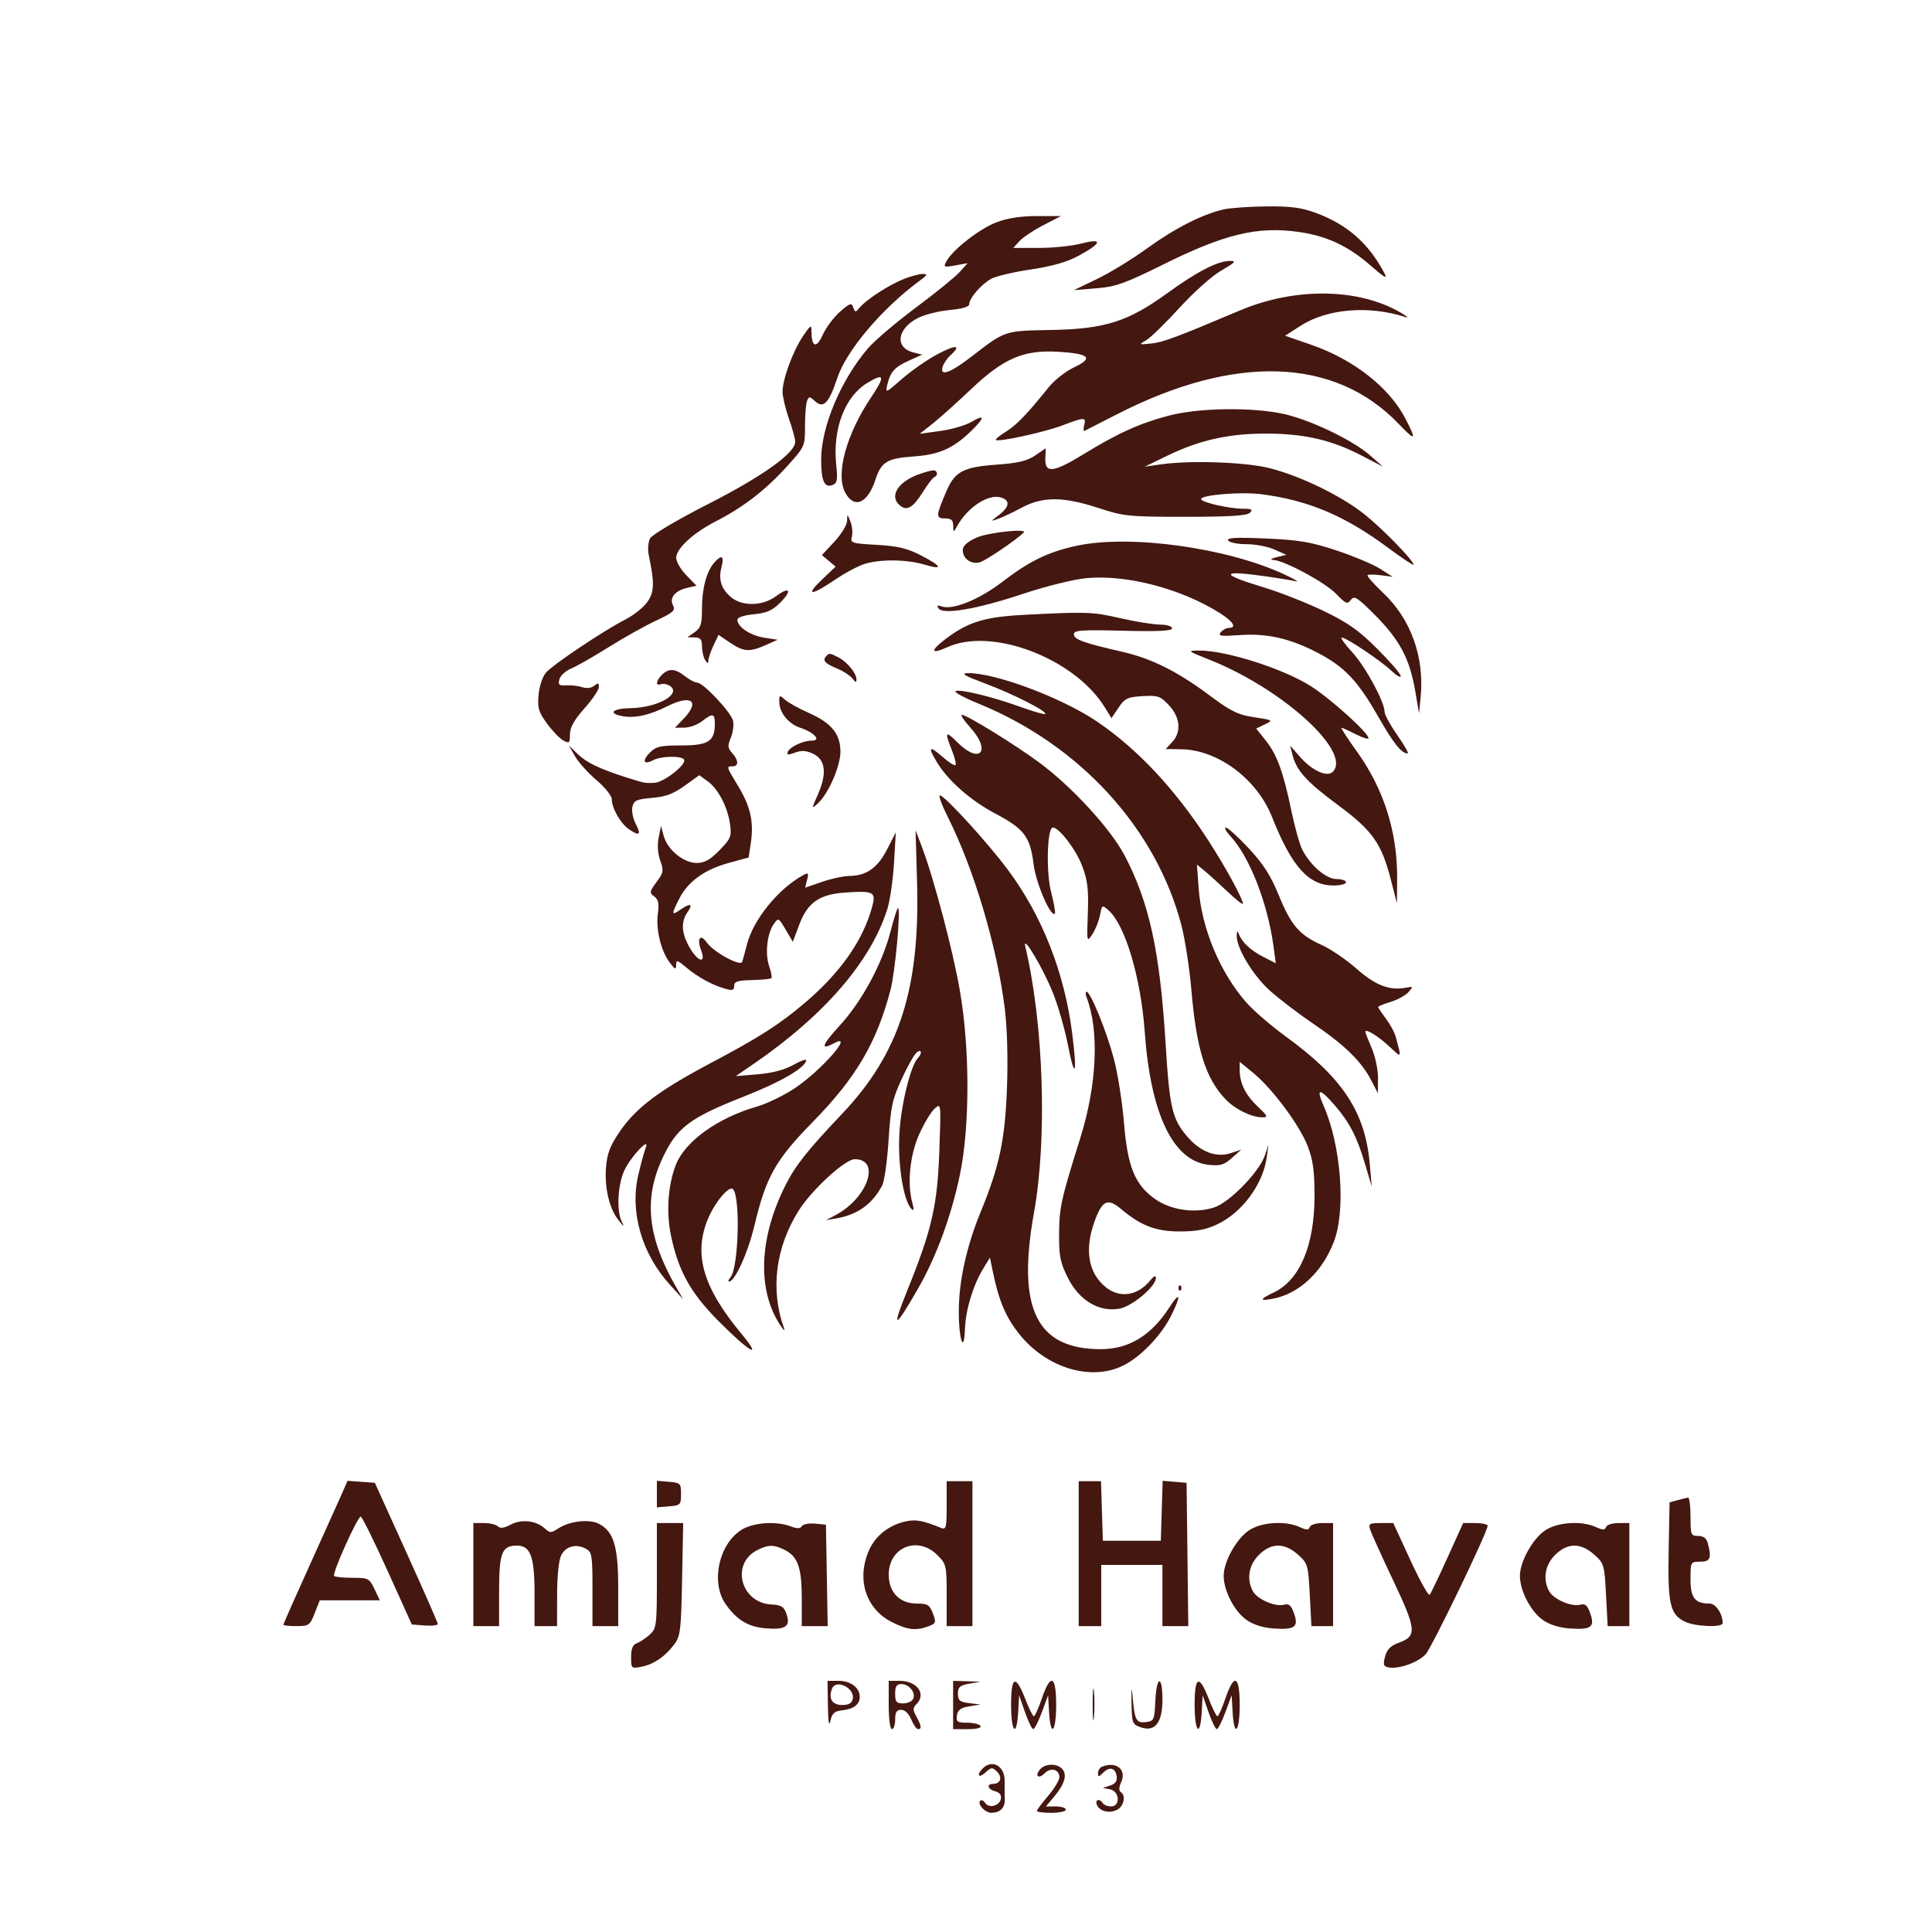 <svg xmlns="http://www.w3.org/2000/svg" width="600" height="600" viewBox="0 0 600 600" version="1.1"><path d="M 379.870 65.060 C 373.249 66.627, 364.668 71.008, 356.271 77.109 C 351.708 80.424, 344.718 84.704, 340.738 86.621 L 333.500 90.106 340.500 89.535 C 346.556 89.041, 349.388 88.027, 361.500 82.020 C 380.319 72.686, 390.519 70.239, 403.199 72.016 C 412.076 73.260, 418.750 76.393, 425.894 82.669 C 429.862 86.154, 430.947 86.758, 429.999 84.954 C 425.091 75.615, 418.462 69.758, 408.712 66.145 C 404.157 64.457, 400.857 64.021, 393.212 64.100 C 387.871 64.156, 381.867 64.587, 379.870 65.060 M 309.357 69.082 C 304.139 71.089, 295.824 77.592, 293.914 81.160 C 292.937 82.987, 293.119 83.070, 296.684 82.425 L 300.500 81.734 298 84.512 C 296.625 86.039, 290.517 90.997, 284.427 95.529 C 278.337 100.061, 271.664 105.733, 269.599 108.134 C 261.134 117.978, 254.988 132.604, 255.015 142.839 C 255.033 149.365, 256.036 151.584, 258.537 150.624 C 260.006 150.060, 260.185 149.084, 259.694 144.320 C 258.548 133.225, 262.342 123.201, 269.290 118.965 C 274.710 115.660, 275.002 116.732, 270.508 123.435 C 262.848 134.857, 259.475 147.150, 262.432 152.868 C 265.191 158.204, 269.500 156.387, 271.911 148.871 C 273.630 143.513, 275.599 142.308, 283.508 141.774 C 291.459 141.238, 295.850 139.360, 301.250 134.187 C 305.885 129.746, 306.066 128.439, 301.687 131.022 C 299.865 132.097, 295.506 133.369, 292.001 133.848 L 285.628 134.720 289.564 131.622 C 291.729 129.918, 297.103 125.104, 301.507 120.925 C 311.724 111.228, 317.915 108.581, 328.803 109.255 C 338.364 109.846, 339.697 111.192, 333.573 114.071 C 330.992 115.284, 327.445 118.065, 325.691 120.251 C 318.967 128.628, 315.689 132.029, 312.351 134.092 C 310.450 135.267, 309.074 136.407, 309.293 136.627 C 310.030 137.363, 324.446 134.208, 330 132.094 C 336.818 129.499, 337.365 129.496, 336.695 132.057 C 336.399 133.189, 336.459 133.972, 336.829 133.797 C 337.198 133.623, 341.657 131.346, 346.739 128.736 C 383.444 109.885, 414.518 110.916, 434.379 131.643 C 439.632 137.125, 440 136.887, 436.585 130.217 C 431.547 120.379, 420.473 111.665, 407.138 107.048 L 399.108 104.267 403.804 101.234 C 412.128 95.857, 425.041 94.767, 436.500 98.476 C 437.600 98.831, 436.925 98.206, 435 97.086 C 421.868 89.442, 402.242 89.172, 385.116 96.399 C 365.042 104.869, 361.270 106.276, 357.596 106.667 C 353.589 107.093, 353.554 107.071, 356 105.629 C 357.375 104.819, 362.033 100.279, 366.352 95.540 C 370.746 90.718, 376.470 85.624, 379.352 83.971 C 383.595 81.538, 384.060 81.021, 382 81.031 C 378.147 81.051, 371.739 84.345, 362.507 91.053 C 350.316 99.909, 343.126 102.181, 326.334 102.482 C 311.873 102.741, 312.237 102.620, 301.856 110.635 C 295.253 115.734, 291.928 116.992, 292.683 114.106 C 292.967 113.019, 294.055 111.356, 295.100 110.410 C 298.752 107.105, 296.953 106.908, 291.188 109.980 C 287.992 111.684, 283.020 115.140, 280.139 117.660 C 274.995 122.160, 274.914 122.190, 275.589 119.371 C 276.536 115.411, 277.864 113.968, 282.452 111.911 L 286.404 110.140 283.676 109.455 C 277.703 107.956, 278.604 101.925, 285.290 98.652 C 287.366 97.636, 291.750 96.561, 295.032 96.263 C 298.784 95.923, 301 95.267, 301 94.496 C 301 92.569, 304.899 88.104, 307.966 86.517 C 309.501 85.724, 315.037 84.438, 320.269 83.659 C 326.845 82.681, 331.416 81.357, 335.076 79.372 C 342.260 75.474, 342.577 73.884, 335.820 75.637 C 332.929 76.387, 326.992 77, 322.627 77 L 314.690 77 316.595 74.892 C 317.643 73.732, 320.975 71.504, 324 69.940 L 329.500 67.096 322 67.100 C 316.936 67.103, 312.829 67.747, 309.357 69.082 M 280.500 86.722 C 275.901 88.583, 269.030 93.053, 266.990 95.513 C 265.685 97.085, 265.555 97.082, 264.986 95.461 C 264.455 93.945, 263.939 94.114, 260.863 96.815 C 258.930 98.513, 256.519 101.740, 255.506 103.987 C 253.564 108.292, 252.045 107.870, 252.015 103.018 C 252.001 100.719, 251.807 100.820, 249.382 104.389 C 246.237 109.016, 242.988 117.890, 243.033 121.725 C 243.051 123.251, 243.936 126.975, 245 130 C 246.064 133.025, 246.949 136.246, 246.967 137.157 C 247.036 140.627, 236.934 147.869, 219.950 156.526 C 210.320 161.434, 202.506 166.054, 201.891 167.204 C 201.295 168.318, 201.104 170.641, 201.468 172.365 C 203.314 181.116, 203.227 183.872, 201.010 186.986 C 199.808 188.674, 196.726 191.122, 194.162 192.426 C 187.608 195.759, 171.873 206.274, 169.604 208.838 C 168.524 210.058, 167.517 213.027, 167.263 215.740 C 166.879 219.852, 167.235 221.072, 169.878 224.698 C 171.560 227.007, 173.851 229.385, 174.969 229.983 C 176.801 230.964, 177 230.776, 177 228.069 C 177 225.928, 178.291 223.613, 181.500 220 C 183.975 217.213, 186 214.218, 186 213.344 C 186 212.068, 185.714 211.993, 184.548 212.960 C 183.664 213.693, 182.196 213.870, 180.798 213.411 C 179.534 212.997, 177.304 212.739, 175.841 212.838 C 173.619 212.988, 173.270 212.682, 173.718 210.969 C 174.013 209.843, 175.677 208.326, 177.416 207.600 C 179.154 206.873, 184.385 203.891, 189.039 200.973 C 193.692 198.054, 200.307 194.352, 203.738 192.745 C 209.054 190.255, 209.835 189.561, 209.027 188.050 C 207.783 185.726, 209.594 183.451, 213.393 182.565 L 216.286 181.890 213.143 178.647 C 211.414 176.864, 210 174.437, 210 173.253 C 210 170.338, 215.247 165.520, 222.446 161.825 C 230.864 157.504, 237.778 152.165, 244.333 144.921 C 249.949 138.715, 250 138.603, 250 132.411 C 250 128.975, 250.281 125.432, 250.624 124.539 C 251.196 123.048, 251.401 123.053, 253.105 124.595 C 255.756 126.994, 257.421 125.251, 260.063 117.312 C 262.881 108.844, 273.942 95.781, 285.500 87.272 C 288.036 85.405, 288.191 85.066, 286.500 85.083 C 285.400 85.094, 282.700 85.831, 280.500 86.722 M 363.112 129.045 C 353.997 131.432, 347.157 134.522, 336.434 141.098 C 327.108 146.817, 324.427 147.095, 324.636 142.321 L 324.771 139.215 321.474 141.453 C 318.949 143.167, 316.139 143.834, 309.475 144.305 C 299.287 145.024, 296.560 146.440, 294.013 152.334 C 290.616 160.200, 290.562 161, 293.433 161 C 295.419 161, 296.007 161.509, 296.030 163.250 C 296.060 165.434, 296.093 165.442, 297.167 163.500 C 300.379 157.693, 306.672 153.450, 310.608 154.438 C 313.773 155.232, 313.635 157.351, 310.250 159.923 C 307.541 161.980, 307.538 161.998, 310 161.119 C 311.375 160.627, 314.705 159.050, 317.399 157.613 C 323.881 154.156, 330.208 154.193, 341.089 157.750 C 349.048 160.352, 350.506 160.500, 368.200 160.500 C 381.827 160.500, 387.239 160.161, 388.150 159.250 C 389.150 158.250, 388.770 158, 386.249 158 C 381.820 158, 373 156.001, 373 154.997 C 373 153.705, 385.328 152.686, 391.549 153.463 C 406.032 155.272, 417.583 160.112, 430.790 169.904 C 435.305 173.252, 439 175.722, 439 175.393 C 439 174.104, 429.538 164.366, 423.847 159.799 C 416.735 154.091, 404.240 147.978, 394.500 145.441 C 387.084 143.509, 369.784 142.886, 360.500 144.217 L 355.500 144.933 362.500 141.531 C 372.573 136.636, 381.691 134.615, 393.500 134.659 C 405.224 134.702, 413.628 136.664, 423 141.547 L 429.500 144.933 425.500 141.430 C 420 136.613, 406.646 130.244, 398.372 128.491 C 388.545 126.409, 372.197 126.666, 363.112 129.045 M 285.279 147.326 C 278.751 149.705, 276.080 154.162, 279.487 156.989 C 281.649 158.783, 283.564 157.656, 286.607 152.798 C 288.087 150.434, 289.682 148.350, 290.149 148.167 C 291.469 147.650, 291.152 145.991, 289.750 146.076 C 289.063 146.118, 287.051 146.680, 285.279 147.326 M 263.063 161.789 C 263.029 163.048, 261.257 165.946, 259.126 168.231 L 255.252 172.384 257.376 174.179 L 259.500 175.974 255.289 179.987 C 249.906 185.116, 251.831 185.129, 259.361 180.014 C 262.584 177.824, 266.859 175.578, 268.861 175.022 C 273.995 173.596, 281.878 173.758, 287.339 175.402 C 293.186 177.161, 292.440 175.772, 285.679 172.310 C 281.700 170.273, 278.591 169.553, 272.262 169.205 C 264.431 168.773, 264.051 168.644, 264.564 166.602 C 264.860 165.420, 264.658 163.339, 264.115 161.976 C 263.135 159.520, 263.126 159.519, 263.063 161.789 M 303.250 166.973 C 300.388 168.272, 299 169.532, 299 170.829 C 299 173.494, 301.528 175.337, 304.237 174.646 C 305.985 174.200, 315.337 167.879, 317.917 165.400 C 319.356 164.017, 306.795 165.364, 303.250 166.973 M 381.406 167.848 C 381.798 168.482, 384.356 169, 387.091 169 C 389.826 169, 393.737 169.744, 395.782 170.653 L 399.500 172.306 396.500 173.035 C 394.749 173.460, 394.289 173.813, 395.395 173.882 C 398.967 174.105, 411.499 180.854, 414.914 184.394 C 417.950 187.542, 418.460 187.753, 419.520 186.304 C 420.564 184.875, 421.500 185.467, 427.106 191.104 C 434.653 198.693, 437.765 204.544, 439.457 214.326 L 440.697 221.500 441.189 216.500 C 442.408 204.089, 438.183 192.300, 429.608 184.190 C 426.650 181.393, 424.443 178.890, 424.704 178.629 C 424.965 178.368, 426.826 178.375, 428.839 178.644 L 432.500 179.132 428.615 176.648 C 426.478 175.281, 420.403 172.726, 415.115 170.970 C 407.092 168.305, 403.447 167.687, 393.097 167.236 C 383.876 166.834, 380.877 166.991, 381.406 167.848 M 334.317 169.503 C 325.511 171.417, 319.748 174.215, 311.331 180.662 C 303.945 186.320, 295.740 189.605, 292.297 188.284 C 291.161 187.848, 290.906 188.038, 291.448 188.915 C 292.739 191.004, 303.252 189.219, 317.500 184.491 C 324.959 182.016, 333.483 179.906, 337.500 179.540 C 349.990 178.401, 366.852 182.831, 378.844 190.402 C 383.011 193.032, 384.200 195, 381.622 195 C 380.865 195, 379.734 195.615, 379.110 196.367 C 378.163 197.509, 379.117 197.653, 384.876 197.241 C 393.435 196.629, 400.508 198.211, 409.082 202.658 C 417.505 207.026, 421.618 211.343, 427.986 222.500 C 432.769 230.880, 435.258 234, 437.160 234 C 437.588 234, 436.152 231.450, 433.969 228.334 C 431.786 225.218, 430 221.956, 429.999 221.084 C 429.998 217.964, 424.054 207.014, 419.938 202.549 C 417.632 200.047, 416.183 198, 416.718 198 C 418.121 198, 429.015 205.317, 432.250 208.432 C 433.762 209.889, 435 210.562, 435 209.928 C 435 209.293, 431.738 205.514, 427.750 201.528 C 421.953 195.734, 418.596 193.366, 411 189.710 C 405.775 187.195, 397.450 183.917, 392.500 182.425 C 378.510 178.207, 378.882 176.949, 393.500 179.042 C 397.350 179.593, 401.400 180.266, 402.500 180.538 C 403.600 180.809, 402.025 179.870, 399 178.450 C 381.203 170.097, 350.881 165.902, 334.317 169.503 M 221.797 174.750 C 219.409 177.510, 218 182.811, 218 189.027 C 218 193.837, 217.639 195.008, 215.750 196.326 L 213.500 197.895 215.750 197.948 C 217.521 197.989, 218.003 198.585, 218.015 200.750 C 218.024 202.262, 218.467 204.175, 219 205 C 219.741 206.146, 219.973 206.182, 219.985 205.151 C 219.993 204.409, 220.709 202.308, 221.575 200.482 L 223.151 197.163 226.715 199.581 C 230.925 202.438, 232.796 202.566, 237.782 200.340 L 241.500 198.680 237.286 198.027 C 233.003 197.364, 229 194.681, 229 192.472 C 229 191.739, 231.025 191.060, 234.093 190.765 C 238.083 190.382, 239.858 189.603, 242.292 187.170 C 246.136 183.326, 245.277 181.996, 240.995 185.162 C 236.633 188.387, 230.088 188.370, 226.634 185.126 C 223.792 182.456, 223.083 179.789, 224.140 175.750 C 224.963 172.607, 224.004 172.198, 221.797 174.750 M 318 190.947 C 305.695 191.586, 300.563 193.181, 293.517 198.555 C 288.747 202.193, 289.087 203.317, 294.250 200.973 C 308.103 194.685, 333.712 204.472, 343.084 219.635 L 345.180 223.028 347.374 219.764 C 349.322 216.865, 350.156 216.466, 354.832 216.196 C 359.635 215.919, 360.356 216.169, 363.048 219.052 C 366.562 222.814, 366.943 227.367, 364.005 230.495 L 362.010 232.618 366.868 232.691 C 378.230 232.863, 390.348 241.906, 395.034 253.712 C 401.173 269.179, 406.400 275, 414.150 275 C 416.268 275, 418 274.550, 418 274 C 418 273.450, 416.685 273, 415.077 273 C 411.863 273, 407.003 268.839, 404.450 263.904 C 403.630 262.317, 402.095 256.853, 401.039 251.760 C 398.532 239.669, 396.566 234.305, 393.020 229.883 L 390.120 226.266 392.810 224.959 C 395.434 223.683, 395.352 223.628, 389.500 222.744 C 384.423 221.976, 382.271 220.918, 375.500 215.862 C 365.619 208.483, 357.612 204.494, 348.500 202.409 C 336.509 199.666, 333.500 198.580, 333.500 197 C 333.500 195.716, 335.692 195.555, 348.750 195.880 C 359.647 196.152, 364 195.938, 364 195.130 C 364 194.495, 362.357 193.989, 360.250 193.974 C 358.188 193.960, 352.675 193.072, 348 192 C 339.249 189.994, 337.533 189.934, 318 190.947 M 375.500 204.838 C 398.245 213.835, 420.002 233.598, 413.890 239.710 C 412.160 241.440, 407.508 239.343, 403.861 235.189 L 400.672 231.557 401.402 234.467 C 402.622 239.327, 405.835 242.862, 415.565 250.048 C 426.202 257.904, 429.023 261.880, 431.917 273.092 L 433.829 280.500 433.897 273 C 434.029 258.550, 429.803 245.118, 421.476 233.510 C 418.512 229.380, 416.311 226, 416.583 226 C 416.856 226, 418.862 226.909, 421.040 228.020 C 423.218 229.132, 425 229.680, 425 229.239 C 425 227.621, 413.318 217.070, 407.192 213.156 C 398.588 207.658, 380.710 201.958, 372.307 202.034 C 368.642 202.068, 368.762 202.172, 375.500 204.838 M 256.667 203.667 C 255.307 205.027, 256.096 206.013, 259.750 207.519 C 261.813 208.369, 264.063 209.812, 264.750 210.724 C 265.734 212.030, 265.995 212.076, 265.978 210.941 C 265.948 209.024, 263.028 205.504, 260.316 204.117 C 257.761 202.811, 257.549 202.785, 256.667 203.667 M 205.571 209.571 C 203.689 211.453, 203.505 213.118, 205.250 212.479 C 205.938 212.227, 207.175 212.453, 208 212.982 C 211.870 215.461, 204.274 219.787, 195.809 219.924 C 190.362 220.012, 188.670 221.484, 193.016 222.353 C 197.035 223.157, 201.523 222.197, 207.351 219.286 C 214.751 215.591, 217.514 217.767, 212.313 223.195 L 209.626 226 212.563 225.978 C 214.178 225.966, 216.625 225.076, 218 224 C 221.360 221.372, 222 221.501, 222 224.809 C 222 230.210, 219.997 231.500, 211.610 231.500 C 205.145 231.500, 203.743 231.819, 201.837 233.722 C 199.276 236.279, 199.874 237.673, 202.849 236.081 C 205.295 234.772, 211.666 234.651, 212.438 235.899 C 213.344 237.366, 206.159 242.990, 203.215 243.118 C 200.198 243.250, 200.297 243.270, 194 241.263 C 186.141 238.758, 182.019 236.744, 179.304 234.085 L 176.665 231.500 178.582 234.873 C 179.637 236.728, 182.637 240.061, 185.250 242.279 C 187.863 244.498, 190 247.165, 190 248.206 C 190 250.958, 192.644 255.637, 195.217 257.439 C 198.572 259.790, 199.225 259.336, 197.444 255.892 C 196.560 254.183, 196.093 251.764, 196.406 250.517 C 196.892 248.581, 197.782 248.183, 202.491 247.792 C 206.675 247.445, 209.113 246.540, 212.594 244.040 L 217.182 240.745 219.841 242.687 C 223.108 245.073, 226.021 250.737, 226.740 256.101 C 227.230 259.752, 226.922 260.496, 223.437 264.064 C 220.537 267.035, 218.804 268, 216.374 268 C 212.302 268, 207.317 263.939, 206.146 259.667 L 205.277 256.500 204.543 260.165 C 204.091 262.422, 204.286 265.148, 205.049 267.260 C 206.174 270.370, 206.066 270.991, 203.896 273.926 C 201.692 276.908, 201.636 277.260, 203.182 278.391 C 204.473 279.335, 204.731 280.585, 204.299 283.805 C 203.645 288.686, 205.309 295.453, 208.039 299.006 C 209.669 301.127, 209.959 301.225, 209.978 299.661 C 209.997 298.040, 210.370 298.133, 213.120 300.447 C 216.704 303.463, 221.147 305.895, 225.192 307.055 C 227.474 307.710, 228 307.546, 228.002 306.180 C 228.003 304.825, 229.075 304.475, 233.550 304.368 C 236.601 304.296, 239.302 304.032, 239.553 303.781 C 239.804 303.530, 239.502 301.870, 238.882 300.092 C 237.542 296.247, 238.209 289.967, 240.271 287.024 C 241.728 284.943, 241.783 284.968, 243.987 288.703 L 246.225 292.495 248.173 287.273 C 250.788 280.262, 254.480 277.692, 262.686 277.169 C 271.415 276.613, 272.112 277, 270.832 281.694 C 268.007 292.049, 261.076 301.962, 250.129 311.304 C 242.217 318.057, 235.824 322.157, 220.902 330.052 C 204.813 338.564, 197.629 343.945, 192.585 351.262 C 189.496 355.742, 188.572 358.112, 188.209 362.488 C 187.681 368.863, 189.233 375.405, 192.129 379.006 C 193.832 381.124, 193.973 381.171, 193.067 379.316 C 191.424 375.952, 191.841 367.941, 193.890 363.500 C 195.882 359.183, 202.046 352.679, 200.523 356.500 C 200.085 357.600, 199.055 361.362, 198.233 364.860 C 195.541 376.331, 199.302 389.406, 208.055 399 L 212.160 403.500 209.956 399.682 C 201.170 384.459, 199.850 372.568, 205.558 360.086 C 210.061 350.242, 213.916 347.281, 231.011 340.539 C 242.153 336.145, 249.394 332.022, 250.351 329.528 C 250.646 328.758, 249.080 329.214, 246.528 330.640 C 243.666 332.240, 239.891 333.250, 235.353 333.631 L 228.500 334.206 234 330.433 C 255.964 315.369, 270.464 298.576, 275.578 282.280 C 276.402 279.651, 277.331 273.225, 277.640 268 L 278.203 258.500 275.498 263.778 C 272.547 269.536, 269.083 271.980, 263.800 272.033 C 261.985 272.051, 258.147 272.878, 255.271 273.872 L 250.043 275.678 250.657 273.231 C 251.199 271.069, 251.051 270.905, 249.385 271.820 C 241.662 276.060, 233.949 285.583, 231.970 293.323 C 231.382 295.620, 230.720 298.043, 230.499 298.706 C 229.981 300.258, 221.596 295.688, 219.518 292.722 C 217.517 289.866, 216.330 291.386, 217.708 295.038 C 219.538 299.885, 216.306 298.504, 213.640 293.300 C 211.583 289.286, 211.557 286.078, 213.557 283.223 C 215.373 280.630, 214.379 280.346, 211.223 282.557 C 208.491 284.470, 208.459 283.981, 210.991 279.018 C 213.679 273.749, 218.835 270.036, 226.296 267.996 L 232.500 266.300 233.161 261.900 C 234.146 255.342, 233.115 250.574, 229.368 244.350 C 225.491 237.912, 225.517 238, 227.500 238 C 229.468 238, 229.408 236.109, 227.368 233.854 C 225.983 232.323, 225.924 231.597, 226.981 229.045 C 227.666 227.392, 227.958 225.018, 227.629 223.769 C 226.919 221.071, 218.379 212, 216.548 212 C 215.845 212, 214.126 211.100, 212.727 210 C 209.665 207.591, 207.671 207.472, 205.571 209.571 M 306.050 212.303 C 314.670 215.526, 325.365 220.969, 324.593 221.740 C 324.364 221.969, 320.874 220.965, 316.838 219.509 C 307.933 216.296, 297.982 213.893, 296.746 214.657 C 296.247 214.966, 299.505 216.719, 303.986 218.553 C 335.405 231.414, 359.006 257.221, 366.896 287.343 C 368.017 291.624, 369.413 300.680, 369.997 307.469 C 371.582 325.868, 374.375 334.818, 380.576 341.361 C 383.510 344.457, 388.679 347, 392.039 347 C 393.891 347, 393.720 346.602, 390.611 343.669 C 386.819 340.093, 385 336.409, 385 332.305 L 385 329.741 389.250 333.241 C 395.241 338.175, 403.650 349.505, 406.140 356 C 407.782 360.282, 408.246 363.714, 408.237 371.500 C 408.220 386.796, 403.655 397.563, 395.556 401.406 C 391.133 403.505, 391.035 404.130, 395.250 403.343 C 403.398 401.823, 410.625 395.086, 414.248 385.634 C 418.022 375.790, 416.488 355.674, 411.020 343.313 C 408.602 337.846, 409.830 337.824, 414.509 343.250 C 419.150 348.631, 421.448 353.099, 423.986 361.679 L 426.005 368.500 425.396 361.505 C 423.994 345.376, 416.974 334.715, 399.319 321.901 C 394.819 318.635, 389.305 313.881, 387.066 311.337 C 378.938 302.104, 373.177 288.349, 372.264 276 L 371.710 268.500 374.105 270.464 C 375.422 271.545, 378.637 274.453, 381.250 276.927 C 383.863 279.401, 386 281.089, 386 280.679 C 386 279.150, 380.576 269.225, 375.245 261 C 364.885 245.015, 353.290 232.631, 340.673 224.072 C 329.816 216.708, 308.999 208.908, 300.590 209.053 C 298.206 209.095, 299.454 209.837, 306.050 212.303 M 242 217.880 C 242 221.263, 244.820 224.786, 248.502 226.001 C 252.816 227.424, 255.178 230, 252.169 230 C 249.421 230, 245.231 231.956, 244.631 233.520 C 244.262 234.481, 244.783 234.531, 246.883 233.738 C 248.923 232.968, 250.361 233.062, 252.558 234.110 C 256.365 235.927, 256.875 240.234, 254.040 246.642 C 251.998 251.258, 251.997 251.313, 253.957 249.539 C 257.244 246.564, 261 237.978, 261 233.439 C 261 227.923, 258.212 224.511, 251.157 221.391 C 248.083 220.031, 244.765 218.192, 243.784 217.305 C 242.124 215.802, 242 215.842, 242 217.880 M 301.384 226.003 C 307.965 233.288, 304.308 237.508, 297.400 230.600 C 293.579 226.779, 293.287 227.177, 295.625 233.021 C 296.519 235.255, 297.016 237.317, 296.730 237.603 C 296.444 237.889, 294.588 236.699, 292.605 234.958 C 288.549 231.397, 288.063 231.951, 291.007 236.780 C 294.496 242.502, 301.451 248.615, 309.029 252.620 C 318.087 257.407, 319.924 259.824, 320.980 268.338 C 321.721 274.311, 326.326 285.007, 327.606 283.728 C 327.842 283.492, 327.312 280.476, 326.428 277.027 C 324.813 270.721, 325.193 257, 326.983 257 C 328.935 257, 334.193 263.898, 336.083 268.938 C 337.770 273.438, 338.104 276.246, 337.834 283.646 C 337.506 292.641, 337.529 292.749, 339.244 290.146 C 340.204 288.691, 341.270 286.017, 341.614 284.204 C 342.227 280.977, 342.283 280.945, 344.271 282.704 C 349.444 287.279, 354.309 303.636, 355.513 320.500 C 357.327 345.926, 364.293 360.490, 375.231 361.723 C 378.953 362.142, 380.088 361.817, 382.567 359.622 L 385.500 357.025 382.280 358.100 C 377.721 359.622, 372.801 357.753, 368.677 352.935 C 364.041 347.520, 363.206 343.949, 362.016 324.472 C 360.247 295.506, 356.944 280.298, 349.237 265.632 C 344.937 257.449, 332.941 244.370, 322.926 236.945 C 315.330 231.314, 300.247 222, 298.724 222 C 298.198 222, 299.395 223.801, 301.384 226.003 M 294.363 253.750 C 302.541 270.047, 309.691 294.122, 312.056 313.329 C 312.790 319.288, 313.053 328.932, 312.725 337.829 C 312.129 353.961, 310.403 362.119, 304.581 376.309 C 300.163 387.076, 297.805 397.734, 297.767 407.104 C 297.732 416.006, 299.395 420.829, 299.682 412.656 C 299.889 406.773, 302.196 399.151, 305.321 394.028 L 307.438 390.555 308.249 394.528 C 310.149 403.834, 312.232 408.835, 316.428 414.160 C 324.865 424.868, 338.958 429.123, 349.006 423.997 C 354.317 421.287, 360.572 414.778, 363.593 408.817 C 366.895 402.301, 366.623 400.640, 363.141 406.054 C 357.561 414.730, 350.560 419, 341.914 419 C 321.861 419, 315.734 406.471, 321.128 376.500 C 325.270 353.485, 324.108 318.005, 318.426 294 C 317.416 289.737, 323.894 300.585, 327.022 308.396 C 328.595 312.324, 330.669 319.546, 331.632 324.445 C 333.839 335.681, 334.606 333.856, 333.010 321.169 C 330.606 302.071, 323.723 284.515, 312.983 270.089 C 306.714 261.669, 293.313 247, 291.889 247 C 291.386 247, 292.499 250.037, 294.363 253.750 M 382.180 259.750 C 388.048 266.067, 393.682 280.492, 395.487 293.823 L 396.208 299.147 392.354 297.180 C 388.373 295.148, 385.668 292.608, 384.709 290 C 384.322 288.946, 384.134 289.111, 384.079 290.554 C 383.934 294.313, 389.092 302.897, 394.328 307.614 C 397.173 310.175, 403.325 314.864, 408 318.032 C 417.603 324.541, 422.833 329.660, 425.847 335.500 L 427.912 339.500 427.956 334.833 C 427.980 332.266, 427.100 328.066, 426 325.500 C 424.900 322.934, 424 320.661, 424 320.448 C 424 319.330, 427.974 321.729, 431.362 324.893 C 435.466 328.726, 435.345 328.913, 433.384 321.750 C 433.045 320.512, 431.695 318.068, 430.384 316.317 C 429.073 314.566, 428 312.950, 428 312.725 C 428 312.500, 429.727 311.799, 431.837 311.167 C 433.948 310.535, 436.439 309.173, 437.373 308.140 C 438.996 306.347, 438.959 306.285, 436.550 306.746 C 431.537 307.704, 427.098 305.985, 421.258 300.824 C 418.091 298.026, 413.250 294.724, 410.500 293.488 C 403.501 290.340, 400.972 287.415, 397.133 278.026 C 394.605 271.843, 392.324 268.281, 387.780 263.424 C 384.475 259.891, 381.288 257, 380.698 257 C 380.108 257, 380.775 258.238, 382.180 259.750 M 284.797 273.821 C 285.759 307.192, 279.287 327.199, 261.457 345.976 C 250.832 357.165, 247.085 361.885, 244.010 367.952 C 235.773 384.202, 235.080 400.321, 242.146 411.292 C 243.283 413.056, 243.888 413.600, 243.491 412.500 C 239.162 400.502, 240.847 387.263, 248.164 375.778 C 252.254 369.358, 262.498 360, 265.435 360 C 273.627 360, 269.509 372.044, 259.500 377.354 L 256.500 378.946 260 378.330 C 266.379 377.208, 271.045 373.800, 273.981 368.118 C 274.658 366.808, 275.548 360.462, 275.960 354.015 C 276.614 343.768, 277.122 341.394, 280.002 335.146 C 281.814 331.215, 283.905 327.494, 284.648 326.877 C 286.156 325.626, 286.524 327.059, 285.079 328.550 C 282.823 330.877, 279.865 342.856, 279.322 351.863 C 278.738 361.557, 280.575 373.005, 283.112 375.491 C 283.817 376.182, 283.883 375.554, 283.321 373.500 C 281.687 367.528, 282.584 358.678, 285.475 352.235 C 286.988 348.864, 289.134 345.294, 290.245 344.303 C 292.263 342.501, 292.263 342.507, 291.717 357.500 C 291.095 374.573, 289.420 381.822, 281.671 401 C 276.748 413.181, 277.806 412.912, 285.144 400.116 C 290.770 390.306, 295.381 377.776, 298.075 364.974 C 301.232 349.971, 301.232 325.608, 298.073 307.504 C 295.869 294.870, 289.919 272.442, 286.183 262.680 L 284.337 257.861 284.797 273.821 M 276.597 289.164 C 273.991 299.281, 267.694 310.954, 260.758 318.523 C 255.165 324.626, 254.633 326.337, 259.066 323.965 C 265.516 320.512, 255.090 332.439, 246.843 337.946 C 243.489 340.186, 238.215 342.747, 235.122 343.638 C 222.846 347.175, 212.705 354.468, 209.867 361.802 C 207.430 368.098, 206.862 376.468, 208.379 383.740 C 210.648 394.625, 214.451 401.491, 222.975 410.097 C 232.749 419.964, 237.113 422.451, 230.311 414.278 C 218.210 399.738, 215.225 389.321, 219.986 378.254 C 222.181 373.151, 226.460 368.126, 227.621 369.288 C 229.993 371.659, 229.390 393.620, 226.870 396.657 C 226.257 397.395, 226.029 398, 226.363 398 C 228.238 398, 232.239 389.201, 234.321 380.500 C 237.940 365.380, 240.850 360.228, 252.481 348.355 C 265.833 334.725, 272.227 323.867, 276.540 307.500 C 278.006 301.940, 279.825 282, 278.867 282 C 278.634 282, 277.612 285.224, 276.597 289.164 M 337.457 309.748 C 341.435 320.115, 340.673 336.928, 335.473 353.500 C 329.490 372.570, 328.948 375.040, 328.911 383.439 C 328.882 390.198, 329.294 392.204, 331.688 396.939 C 335.211 403.907, 341.394 407.574, 347.659 406.413 C 351.669 405.670, 359.020 399.471, 358.978 396.868 C 358.964 395.996, 358.329 396.273, 357.228 397.633 C 353.378 402.386, 347.881 403.268, 343.514 399.832 C 338.043 395.529, 336.730 388.313, 339.828 379.586 C 342.228 372.825, 343.950 371.939, 348.028 375.370 C 354.347 380.687, 358.962 382.453, 366.500 382.437 C 371.720 382.426, 374.697 381.843, 378.206 380.143 C 385.854 376.439, 392.214 367.776, 393.393 359.453 L 393.954 355.500 392.791 358.894 C 391.051 363.974, 381.869 373.393, 377.135 374.955 C 371.212 376.910, 363.683 375.860, 358.750 372.390 C 352.448 367.957, 350.173 362.378, 349.050 348.603 C 348.531 342.239, 347.119 333.313, 345.911 328.766 C 343.662 320.298, 338.654 308, 337.456 308 C 337.087 308, 337.088 308.786, 337.457 309.748 M 366 400 C 366 400.733, 366.300 401.033, 366.667 400.667 C 367.033 400.300, 367.033 399.700, 366.667 399.333 C 366.300 398.967, 366 399.267, 366 400 M 105.594 465.191 C 104.303 468.111, 99.816 478.072, 95.623 487.327 C 91.430 496.582, 88 504.344, 88 504.577 C 88 504.810, 89.836 505, 92.080 505 C 95.912 505, 96.257 504.756, 97.732 501 L 99.303 497 108.636 497 L 117.968 497 116.299 493.500 C 114.710 490.169, 114.380 490, 109.481 490 C 106.650 490, 104.075 489.741, 103.759 489.425 C 103.059 488.726, 111.021 471, 112.035 471 C 112.431 471, 116.161 478.538, 120.325 487.750 L 127.896 504.500 131.948 504.807 C 134.176 504.977, 135.978 504.752, 135.952 504.307 C 135.925 503.863, 131.517 493.825, 126.156 482 L 116.409 460.500 112.175 460.191 L 107.942 459.882 105.594 465.191 M 204 464 L 204 468.121 207.750 467.810 C 211.310 467.516, 211.500 467.323, 211.500 464 C 211.500 460.677, 211.310 460.484, 207.750 460.190 L 204 459.879 204 464 M 294 467.607 C 294 474.455, 293.825 475.143, 292.250 474.505 C 286.736 472.270, 284.628 471.848, 281.725 472.396 C 276.433 473.396, 272.030 476.719, 269.964 481.271 C 265.881 490.264, 268.798 499.627, 276.966 503.750 C 281.824 506.202, 284.527 506.510, 288.367 505.051 C 290.675 504.173, 290.777 503.870, 289.713 501.051 C 288.706 498.382, 288.082 498, 284.735 498 C 279.386 498, 276 494.511, 276 489 C 276 480.482, 285.006 476.852, 291.077 482.923 C 293.901 485.747, 294 486.171, 294 495.423 L 294 505 298 505 L 302 505 302 482.500 L 302 460 298 460 L 294 460 294 467.607 M 335 482.500 L 335 505 338.500 505 L 342 505 342 495.500 L 342 486 351.500 486 L 361 486 361 495.500 L 361 505 365.019 505 L 369.038 505 368.769 482.750 L 368.500 460.500 364.788 460.192 L 361.077 459.884 360.788 469.192 L 360.500 478.500 351.500 478.500 L 342.500 478.500 342.212 469.250 L 341.925 460 338.462 460 L 335 460 335 482.500 M 521 465.894 L 518.500 466.588 518.222 481.519 C 517.914 498.044, 518.620 501.235, 523.091 503.547 C 526.201 505.155, 535 505.538, 535 504.065 C 535 501.220, 532.854 498, 530.959 498 C 526.368 498, 525 496.271, 525 490.465 C 525 485.059, 525.033 485, 528 485 C 531.154 485, 531.613 483.888, 530.370 479.250 C 529.958 477.715, 529.010 477, 527.383 477 C 525.137 477, 525 476.655, 525 471 C 525 467.700, 524.663 465.045, 524.250 465.100 C 523.837 465.155, 522.375 465.512, 521 465.894 M 158.579 473.494 C 156.577 474.567, 155.335 474.735, 154.629 474.029 C 154.063 473.463, 152.115 473, 150.300 473 L 147 473 147 489 L 147 505 151 505 L 155 505 155 494.071 C 155 482.205, 155.864 480, 160.515 480 C 164.747 480, 166 483.364, 166 494.723 L 166 505 169.500 505 L 173 505 173.015 495.250 C 173.024 489.426, 173.537 484.493, 174.290 483 C 175.711 480.181, 178.894 479.338, 181.948 480.972 C 183.834 481.982, 184 482.998, 184 493.535 L 184 505 188 505 L 192 505 191.998 493.250 C 191.997 480.255, 190.609 475.622, 186 473.231 C 183.009 471.679, 176.890 472.371, 173.404 474.655 C 171.146 476.134, 170.805 476.133, 169.159 474.644 C 166.460 472.202, 161.915 471.708, 158.579 473.494 M 204 489.326 C 204 504.989, 203.909 505.734, 201.750 507.677 C 200.512 508.791, 198.713 509.980, 197.750 510.320 C 196.515 510.755, 196 512.013, 196 514.594 C 196 518.183, 196.060 518.238, 199.250 517.613 C 203.064 516.866, 206.564 514.463, 209.438 510.618 C 211.301 508.125, 211.532 506.176, 211.833 490.430 L 212.165 473 208.083 473 L 204 473 204 489.326 M 230.206 475.143 C 223.243 479.601, 220.702 491.327, 225.250 498.010 C 228.620 502.962, 232.297 505.233, 237.676 505.684 C 243.933 506.209, 245.551 505.153, 244.290 501.366 C 243.484 498.942, 242.747 498.467, 239.520 498.285 C 230.054 497.751, 226.883 485.697, 235.091 481.453 C 238.612 479.632, 240.377 479.627, 243.855 481.425 C 247.813 483.472, 249 486.960, 249 496.547 L 249 505 253.025 505 L 257.051 505 256.775 489.250 L 256.500 473.500 253.105 473.176 C 251.238 472.998, 249.400 473.352, 249.022 473.965 C 248.531 474.758, 247.550 474.779, 245.602 474.039 C 241.024 472.298, 233.844 472.813, 230.206 475.143 M 387.898 475.258 C 383.973 477.867, 379.990 485.049, 380.022 489.462 C 380.055 494.025, 383.356 500.405, 387.042 503.030 C 389.148 504.529, 392.134 505.491, 395.408 505.725 C 402.140 506.206, 403.361 505.334, 401.885 501.100 C 400.986 498.521, 400.319 497.945, 398.716 498.364 C 395.982 499.079, 390.415 496.645, 389.080 494.150 C 387.082 490.417, 387.800 486.046, 390.923 482.923 C 394.763 479.084, 398.900 479.045, 403.114 482.810 C 406.141 485.516, 406.278 485.982, 406.766 495.310 L 407.273 505 410.636 505 L 414 505 414 489 L 414 473 410.583 473 C 408.704 473, 406.981 473.557, 406.754 474.238 C 406.426 475.223, 405.784 475.223, 403.624 474.238 C 399.168 472.208, 391.765 472.688, 387.898 475.258 M 425.516 475.052 C 425.875 476.180, 429.080 483.248, 432.640 490.758 C 439.895 506.062, 440.089 508.115, 434.471 510.147 C 431.867 511.088, 430.740 512.213, 430.149 514.460 C 429.466 517.062, 429.643 517.550, 431.381 517.847 C 434.530 518.384, 440.396 516.274, 442.727 513.767 C 444.662 511.686, 462 475.768, 462 473.841 C 462 473.378, 460.290 473, 458.200 473 L 454.401 473 449.529 483.750 C 446.850 489.663, 444.360 494.852, 443.997 495.282 C 443.633 495.712, 440.941 490.875, 438.015 484.532 L 432.693 473 428.779 473 C 425.287 473, 424.935 473.221, 425.516 475.052 M 479.898 475.258 C 475.973 477.867, 471.990 485.049, 472.022 489.462 C 472.055 494.025, 475.356 500.405, 479.042 503.030 C 481.148 504.529, 484.134 505.491, 487.408 505.725 C 494.140 506.206, 495.361 505.334, 493.885 501.100 C 492.986 498.521, 492.319 497.945, 490.716 498.364 C 487.982 499.079, 482.415 496.645, 481.080 494.150 C 479.082 490.417, 479.800 486.046, 482.923 482.923 C 486.763 479.084, 490.900 479.045, 495.114 482.810 C 498.141 485.516, 498.278 485.982, 498.766 495.310 L 499.273 505 502.636 505 L 506 505 506 489 L 506 473 502.583 473 C 500.704 473, 498.981 473.557, 498.754 474.238 C 498.426 475.223, 497.784 475.223, 495.624 474.238 C 491.168 472.208, 483.765 472.688, 479.898 475.258 M 257.118 529.750 C 257.194 534.704, 257.466 536.418, 257.873 534.500 C 258.384 532.089, 259.098 531.433, 261.505 531.162 C 265.165 530.748, 267 529.341, 267 526.949 C 267 524.123, 264.180 522, 260.429 522 L 257 522 257.118 529.750 M 276 529.500 C 276 533.833, 276.422 537, 277 537 C 277.550 537, 278 535.650, 278 534 C 278 531.731, 278.458 531, 279.879 531 C 281.023 531, 282.243 532.172, 283 534 C 283.683 535.650, 284.638 537, 285.121 537 C 286.320 537, 286.175 535.944, 284.580 533.064 C 283.442 531.010, 283.448 530.410, 284.615 529.242 C 287.757 526.100, 284.820 522, 279.429 522 L 276 522 276 529.500 M 296 529.500 L 296 537 300.559 537 C 303.344 537, 304.878 536.611, 304.500 536 C 304.160 535.450, 302.302 535, 300.371 535 C 297.303 535, 296.901 534.717, 297.180 532.750 C 297.422 531.046, 298.350 530.360, 301 529.923 L 304.500 529.347 301 528.923 C 298.046 528.566, 297.500 528.110, 297.500 526 C 297.500 523.927, 298.098 523.394, 301 522.882 L 304.500 522.263 300.250 522.132 L 296 522 296 529.500 M 314 529.417 C 314 537.975, 315.733 539.815, 316.198 531.750 L 316.500 526.500 318.330 531.750 C 319.337 534.638, 320.486 537, 320.883 537 C 321.280 537, 322.481 534.638, 323.552 531.750 L 325.500 526.500 325.802 531.750 C 326.264 539.773, 328 537.996, 328 529.500 C 328 520.269, 326.267 519.491, 323.545 527.500 C 322.516 530.525, 321.408 533, 321.081 533 C 320.754 533, 319.588 530.674, 318.490 527.832 C 315.429 519.908, 314 520.412, 314 529.417 M 339.343 529.500 C 339.346 533.900, 339.522 535.576, 339.733 533.224 C 339.945 530.872, 339.942 527.272, 339.727 525.224 C 339.512 523.176, 339.339 525.100, 339.343 529.500 M 351.399 528.480 C 351.495 535.136, 351.626 535.503, 354.220 536.412 C 358.686 537.977, 361 535.052, 361 527.845 C 361 520.013, 359.174 520.348, 358.798 528.250 C 358.513 534.219, 358.378 534.514, 355.785 534.813 C 352.780 535.160, 352.326 534.190, 351.663 526 C 351.462 523.525, 351.344 524.641, 351.399 528.480 M 371 529.417 C 371 537.975, 372.733 539.815, 373.198 531.750 L 373.500 526.500 375.330 531.750 C 376.337 534.638, 377.486 537, 377.883 537 C 378.280 537, 379.481 534.638, 380.552 531.750 L 382.500 526.500 382.802 531.750 C 383.264 539.773, 385 537.996, 385 529.500 C 385 520.269, 383.267 519.491, 380.545 527.500 C 379.516 530.525, 378.408 533, 378.081 533 C 377.754 533, 376.588 530.674, 375.490 527.832 C 372.429 519.908, 371 520.412, 371 529.417 M 258.384 524.442 C 257.212 527.495, 258.448 529.500, 261.500 529.500 C 263.644 529.500, 264.576 528.961, 264.845 527.566 C 265.493 524.201, 259.575 521.339, 258.384 524.442 M 278 526 C 278 528.543, 278.385 529, 280.531 529 C 281.924 529, 283.324 528.319, 283.643 527.487 C 284.396 525.525, 282.277 523, 279.878 523 C 278.458 523, 278 523.732, 278 526 M 305.200 549.200 C 303.140 551.260, 303.890 552.409, 306.031 550.472 C 307.886 548.793, 308.200 548.771, 309.649 550.221 C 311.382 551.954, 310.728 554, 308.441 554 C 306.249 554, 306.722 555.694, 309.087 556.312 C 310.434 556.665, 311.050 557.500, 310.825 558.668 C 310.401 560.872, 307.050 561.699, 305.924 559.877 C 305.476 559.152, 304.795 558.872, 304.412 559.255 C 303.407 560.260, 305.952 563.003, 307.872 562.985 C 310.569 562.959, 312.104 561.458, 312.038 558.910 C 312.004 557.585, 311.987 554.955, 312.002 553.068 C 312.037 548.441, 308.162 546.238, 305.200 549.200 M 322.980 549.524 C 321.236 551.625, 322.535 552.608, 324.481 550.662 C 326.361 548.782, 329 549.521, 329 551.927 C 329 552.869, 327.425 555.480, 325.500 557.729 C 323.575 559.978, 322 562.084, 322 562.409 C 322 562.734, 324.025 563, 326.500 563 C 328.975 563, 331 562.550, 331 562 C 331 561.450, 329.610 561, 327.911 561 L 324.822 561 327.342 558.005 C 330.591 554.145, 331.470 551.271, 329.960 549.452 C 328.385 547.555, 324.582 547.594, 322.980 549.524 M 342.250 548.662 C 341.563 548.940, 341 549.836, 341 550.655 C 341 551.919, 341.243 551.900, 342.616 550.527 C 344.626 548.517, 346.405 549.014, 346.802 551.698 C 347.009 553.095, 346.378 553.978, 344.802 554.497 L 342.500 555.254 344.750 555.697 C 347.725 556.282, 348 561, 345.059 561 C 343.991 561, 342.840 560.550, 342.500 560 C 341.538 558.444, 339.995 558.824, 340.624 560.462 C 341.418 562.531, 344.563 563.304, 346.962 562.020 C 349.073 560.891, 349.723 557.565, 348.038 556.523 C 347.433 556.150, 347.488 555.023, 348.185 553.494 C 349.971 549.574, 346.663 546.881, 342.250 548.662" stroke="none" fill="#441711" fill-rule="evenodd"/></svg>